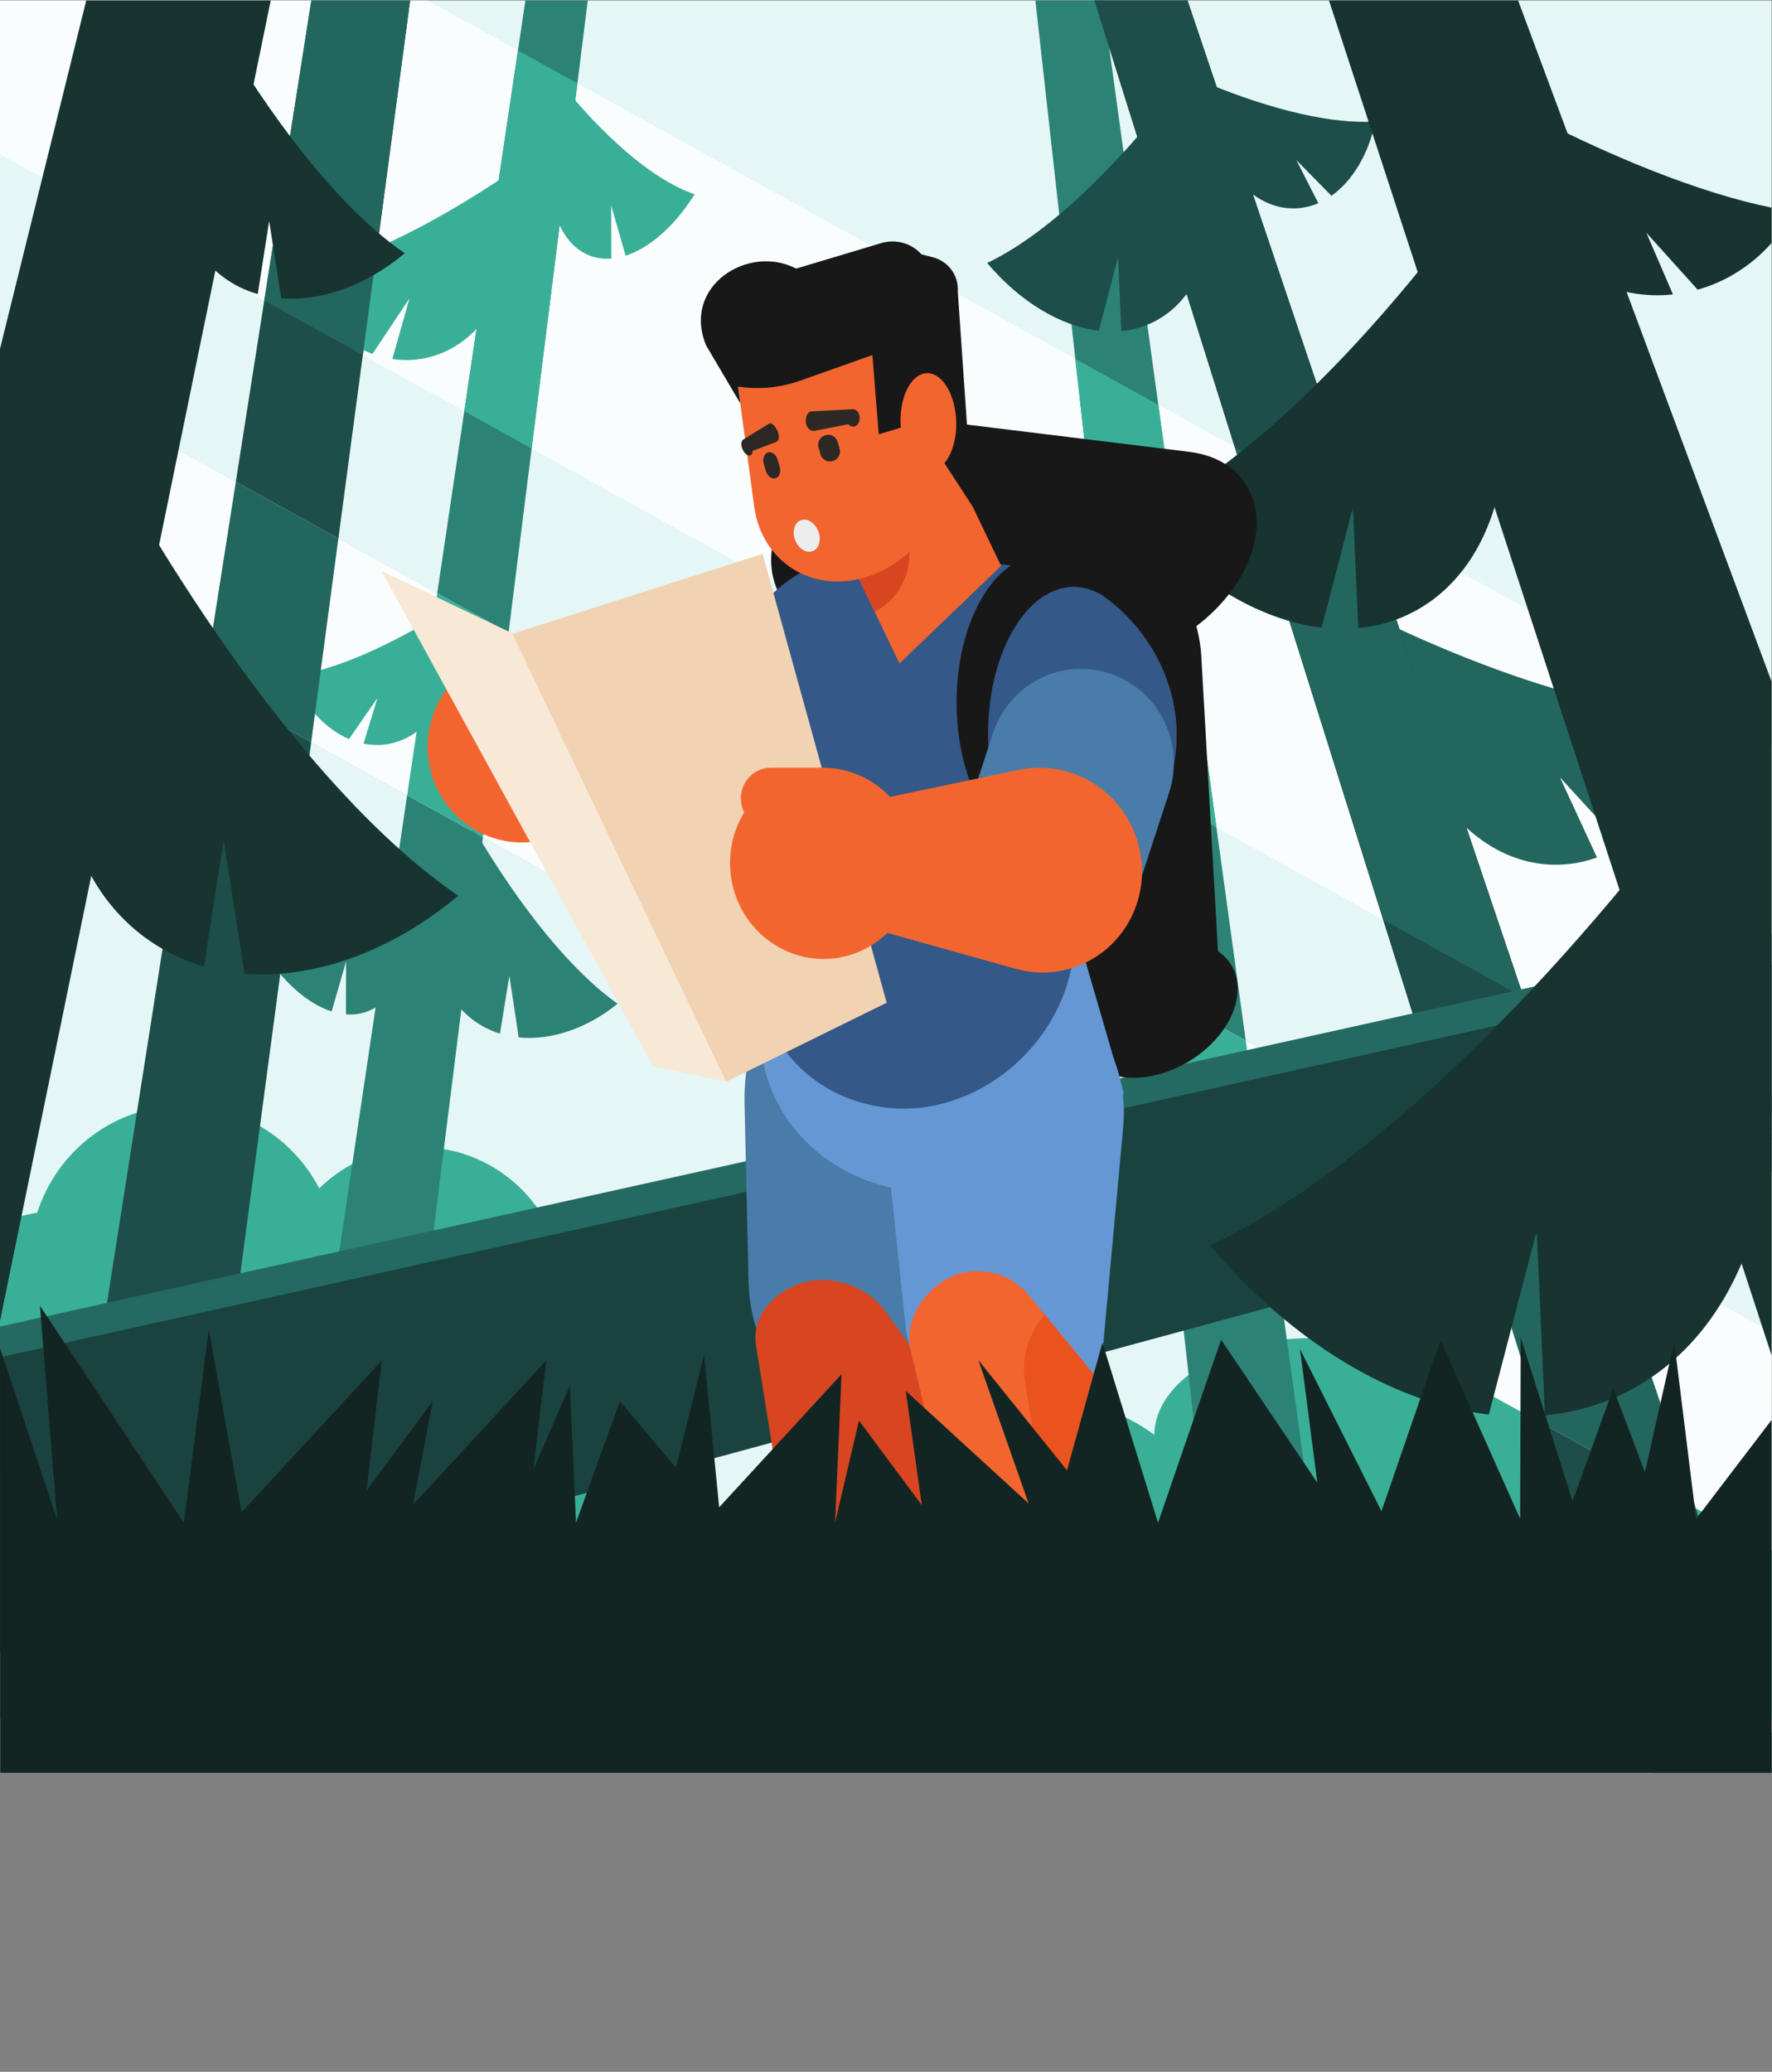 <?xml version="1.0" encoding="UTF-8" standalone="no"?>
<!-- Created with Inkscape (http://www.inkscape.org/) -->

<svg
   version="1.1"
   id="svg2"
   xml:space="preserve"
   width="666.013"
   height="778.373"
   viewBox="0 0 666.013 778.373"
   xmlns="http://www.w3.org/2000/svg"
   xmlns:svg="http://www.w3.org/2000/svg"><rect x="0" y="0" width="666.013" height="778.373" fill="#808080" stroke="none"/><defs
     id="defs6" /><g
     id="g8"
     transform="matrix(1.333,0,0,-1.333,0,778.373)"><g
       id="g1278"><path
         d="M 0,84.267 H 499.512 V 583.777 H 0 V 84.267"
         style="fill:#e5f6f6;fill-opacity:1;fill-rule:evenodd;stroke:none;stroke-width:0.1"
         id="path62" /><path
         d="m 0,239.185 c 3.342,1.342 6.856,2.342 10.498,2.959 5.623,17.533 21.95,30.228 41.193,30.228 16.627,0 31.079,-9.48 38.327,-23.367 7.34,7.193 17.354,11.627 28.387,11.627 22.487,0 40.744,-18.414 40.744,-41.09 0,-2.043 -0.149,-4.049 -0.433,-6.006 19.686,-8.142 33.565,-27.668 33.565,-50.437 0,-30.071 -24.209,-54.485 -54.027,-54.485 -2.606,0 -5.17,0.186 -7.674,0.547 C 116.205,95.745 96.98,87.542 75.869,87.542 57.885,87.542 41.269,93.497 27.859,103.55 21.941,100.626 15.289,98.984 8.261,98.984 5.439,98.984 2.677,99.247 0,99.753 V 239.185"
         style="fill:#3aaf97;fill-opacity:1;fill-rule:evenodd;stroke:none;stroke-width:0.1"
         id="path64" /><path
         d="m 499.513,192.183 c -3.906,1.015 -8.031,1.765 -12.322,2.215 -6.115,11.767 -23.88,20.287 -44.818,20.287 -18.092,0 -33.814,-6.362 -41.699,-15.682 -7.988,4.826 -18.883,7.801 -30.888,7.801 -24.469,0 -44.332,-12.358 -44.332,-27.578 0,-1.369 0.161,-2.717 0.471,-4.032 -21.419,-5.46 -36.52,-18.566 -36.52,-33.849 0,-20.184 26.341,-36.57 58.783,-36.57 2.836,0 5.626,0.127 8.351,0.367 15.64,-9.004 36.56,-14.512 59.528,-14.512 19.566,0 37.644,3.998 52.236,10.746 6.44,-1.965 13.676,-3.064 21.324,-3.064 3.387,0 6.693,0.215 9.886,0.627 v 93.244"
         style="fill:#3aaf97;fill-opacity:1;fill-rule:evenodd;stroke:none;stroke-width:0.1"
         id="path66" /><path
         d="m 240.665,110.39 c 3.356,-1.721 7.104,-2.93 11.098,-3.512 3.525,-9.424 13.759,-16.248 25.823,-16.248 10.423,0 19.484,5.096 24.025,12.561 4.603,-3.866 10.881,-6.248 17.796,-6.248 14.097,0 25.543,9.894 25.543,22.084 0,1.095 -0.092,2.177 -0.272,3.228 12.34,4.375 21.042,14.869 21.042,27.109 0,16.163 -15.176,29.284 -33.87,29.284 -1.632,0 -3.24,-0.1 -4.81,-0.293 -9.013,7.209 -21.063,11.617 -34.296,11.617 -11.274,0 -21.689,-3.199 -30.098,-8.602 -3.709,1.573 -7.877,2.453 -12.286,2.453 -3.408,0 -6.676,-0.527 -9.695,-1.496 V 110.39"
         style="fill:#3aaf97;fill-opacity:1;fill-rule:evenodd;stroke:none;stroke-width:0.1"
         id="path68" /><path
         d="m 120.613,583.777 378.9,-209.594 V 264.13 L 0,540.44 v 43.337 h 120.613"
         style="fill:#f9fdfd;fill-opacity:1;fill-rule:evenodd;stroke:none;stroke-width:0.1"
         id="path70" /><path
         d="M 499.513,146.976 0,423.285 v 61.644 L 499.513,208.618 v -61.642"
         style="fill:#d4ccc6;fill-opacity:1;fill-rule:evenodd;stroke:none;stroke-width:0.1"
         id="path72" /><path
         d="M 499.513,146.976 0,423.285 v 61.644 L 499.513,208.618 v -61.642"
         style="fill:#d4ccc6;fill-opacity:1;fill-rule:evenodd;stroke:none;stroke-width:0.1"
         id="path74" /><path
         d="M 499.513,84.267 H 465.592 L 308.608,583.777 h 26.221 L 499.513,95.554 V 84.267"
         style="fill:#7e6964;fill-opacity:1;fill-rule:evenodd;stroke:none;stroke-width:0.1"
         id="path76" /><path
         d="M 48.978,84.267 H 9.384 L 87.783,583.777 H 115.638 L 48.978,84.267"
         style="fill:#1d4e49;fill-opacity:1;fill-rule:evenodd;stroke:none;stroke-width:0.1"
         id="path78" /><path
         d="M 103.101,84.267 H 73.797 L 148.137,583.777 h 17.592 L 103.101,84.267"
         style="fill:#2c8275;fill-opacity:1;fill-rule:evenodd;stroke:none;stroke-width:0.1"
         id="path80" /><path
         d="M 379.636,84.267 H 347.654 L 291.939,583.777 h 18.985 L 379.636,84.267"
         style="fill:#2c8275;fill-opacity:1;fill-rule:evenodd;stroke:none;stroke-width:0.1"
         id="path82" /><path
         d="m 162.803,560.437 -12.904,-102.916 -18.988,10.505 15.132,101.681 16.76,-9.27"
         style="fill:#3aaf97;fill-opacity:1;fill-rule:evenodd;stroke:none;stroke-width:0.1"
         id="path84" /><path
         d="m 326.599,469.832 16.386,-119.118 -26.699,14.769 -13.081,117.29 23.394,-12.941"
         style="fill:#3aaf97;fill-opacity:1;fill-rule:evenodd;stroke:none;stroke-width:0.1"
         id="path86" /><path
         d="m 351.249,290.632 9.178,-66.721 -30.213,16.713 -7.329,65.695 28.364,-15.687"
         style="fill:#ab9f99;fill-opacity:1;fill-rule:evenodd;stroke:none;stroke-width:0.1"
         id="path88" /><path
         d="M 499.513,84.267 H 465.592 L 308.608,583.777 h 26.221 L 499.513,95.554 V 84.267"
         style="fill:#1d4e49;fill-opacity:1;fill-rule:evenodd;stroke:none;stroke-width:0.1"
         id="path90" /><path
         d="M 499.513,146.976 0,423.285 v 61.644 L 499.513,208.618 v -61.642"
         style="fill:#f9fdfd;fill-opacity:1;fill-rule:evenodd;stroke:none;stroke-width:0.1"
         id="path92" /><path
         d="m 351.249,290.632 9.178,-66.721 -30.213,16.713 -7.329,65.695 28.364,-15.687"
         style="fill:#3aaf97;fill-opacity:1;fill-rule:evenodd;stroke:none;stroke-width:0.1"
         id="path94" /><path
         d="m 497.922,100.275 c 0.531,0.097 1.062,0.203 1.591,0.318 v 46.381 l -21.323,11.795 19.732,-58.494"
         style="fill:#3aaf97;fill-opacity:1;fill-rule:evenodd;stroke:none;stroke-width:0.1"
         id="path96" /><path
         d="m 316.173,490.618 -0.931,20.854 -5.411,-20.768 c -10.806,1.286 -22.248,8.159 -31.492,19.108 15.866,7.527 35.107,25.145 54.21,50.083 l 0.854,-1.575 c 13.639,-26.274 10.269,-55.316 -7.524,-64.813 -3.041,-1.621 -6.31,-2.572 -9.706,-2.889"
         style="fill:#1d4e49;fill-opacity:1;fill-rule:evenodd;stroke:none;stroke-width:0.1"
         id="path98" /><path
         d="m 371.716,526.661 -6.182,12.13 9.888,-10.045 c 5.946,4.195 10.47,11.767 12.38,20.944 -11.773,-0.817 -28.782,3.004 -48.074,11.023 l 0.004,-1.169 c 0.445,-19.281 11.797,-34.678 25.336,-34.357 2.314,0.055 4.545,0.566 6.648,1.474"
         style="fill:#1d4e49;fill-opacity:1;fill-rule:evenodd;stroke:none;stroke-width:0.1"
         id="path100" /><path
         d="m 172.369,511.05 -0.03,14.93 4.06,-14.119 c 6.835,2.196 13.909,8.439 19.462,17.317 -10.315,3.468 -23.078,13.706 -35.97,29.164 l -0.496,-1.222 c -7.894,-20.29 -4.885,-40.529 6.712,-45.168 1.986,-0.793 4.092,-1.078 6.262,-0.902"
         style="fill:#3aaf97;fill-opacity:1;fill-rule:evenodd;stroke:none;stroke-width:0.1"
         id="path102" /><path
         d="m 110.626,482.754 4.833,17.087 -10.438,-15.661 c -9.242,3.35 -17.538,11.365 -22.771,22.208 16.125,2.705 37.984,12.859 61.708,28.971 l 0.329,-1.461 c 4.98,-24.194 -5.891,-46.993 -24.259,-50.88 -3.142,-0.664 -6.3,-0.733 -9.402,-0.264"
         style="fill:#3aaf97;fill-opacity:1;fill-rule:evenodd;stroke:none;stroke-width:0.1"
         id="path104" /><path
         d="m 97.55,298.045 0.029,14.931 -4.06,-14.119 c -6.834,2.196 -13.908,8.438 -19.462,17.316 10.315,3.469 23.078,13.707 35.97,29.165 l 0.496,-1.223 c 7.894,-20.289 4.885,-40.528 -6.712,-45.168 -1.985,-0.792 -4.092,-1.077 -6.261,-0.902"
         style="fill:#2c8275;fill-opacity:1;fill-rule:evenodd;stroke:none;stroke-width:0.1"
         id="path106" /><path
         d="m 140.977,292.607 2.644,16.332 2.633,-17.395 c 9.094,-0.914 19.223,2.481 27.887,9.492 -12.508,8.789 -26.915,26.162 -40.552,49.303 l -0.851,-1.097 c -13.694,-18.349 -13.5,-41.926 0.43,-52.616 2.384,-1.828 5.015,-3.16 7.809,-4.019"
         style="fill:#2c8275;fill-opacity:1;fill-rule:evenodd;stroke:none;stroke-width:0.1"
         id="path108" /><path
         d="m 102.503,374.342 3.932,12.889 -8.024,-11.607 c -6.726,2.872 -12.651,9.276 -16.261,17.736 11.921,1.517 28.227,8.532 46.036,20.036 l 0.211,-1.126 c 3.129,-18.652 -5.372,-35.696 -18.971,-38.043 -2.326,-0.402 -4.651,-0.346 -6.922,0.115"
         style="fill:#3aaf97;fill-opacity:1;fill-rule:evenodd;stroke:none;stroke-width:0.1"
         id="path110" /><path
         d="m 450.283,342.25 -10.432,22.583 17.573,-19.167 c 11.533,7.028 20.717,20.312 25.157,36.757 -22.123,-0.343 -53.629,8.236 -89.014,24.643 l -0.098,-2.118 c -0.982,-34.99 18.834,-63.992 44.223,-64.725 4.342,-0.127 8.567,0.583 12.591,2.027"
         style="fill:#23665e;fill-opacity:1;fill-rule:evenodd;stroke:none;stroke-width:0.1"
         id="path112" /><path
         d="m 438.073,277.693 c -11.413,-0.04 -21.918,-3.635 -30.238,-9.653 l -99.227,315.737 h 26.221 L 438.073,277.693"
         style="fill:#1d4e49;fill-opacity:1;fill-rule:evenodd;stroke:none;stroke-width:0.1"
         id="path114" /><path
         d="M 434.6,182.882 411.149,257.495 434.6,182.882"
         style="fill:#7e6964;fill-opacity:1;fill-rule:evenodd;stroke:none;stroke-width:0.1"
         id="path116" /><path
         d="m 411.149,257.495 41.478,-22.941 25.563,-75.785 -43.59,24.113 -23.451,74.613"
         style="fill:#23665e;fill-opacity:1;fill-rule:evenodd;stroke:none;stroke-width:0.1"
         id="path118" /><path
         d="m 102.304,483.849 -27.794,15.373 13.273,84.555 h 27.855 l -13.334,-99.928"
         style="fill:#23665e;fill-opacity:1;fill-rule:evenodd;stroke:none;stroke-width:0.1"
         id="path120" /><path
         d="m 95.405,432.155 -7.661,-57.407 -30.15,16.678 8.902,56.72 28.909,-15.991"
         style="fill:#23665e;fill-opacity:1;fill-rule:evenodd;stroke:none;stroke-width:0.1"
         id="path122" /><path
         d="m 383.968,438.097 45.639,-135.299 -39.575,21.891 -41.866,133.213 35.802,-19.805"
         style="fill:#23665e;fill-opacity:1;fill-rule:evenodd;stroke:none;stroke-width:0.1"
         id="path124" /><path
         d="m 143.392,405.61 -7.228,-57.646 -21.364,11.816 8.478,56.957 20.114,-11.127"
         style="fill:#3aaf97;fill-opacity:1;fill-rule:evenodd;stroke:none;stroke-width:0.1"
         id="path126" /><path
         d="M 499.513,262.593 0,126.878 v 83.166 l 499.513,110.672 v -58.123"
         style="fill:#246a62;fill-opacity:1;fill-rule:evenodd;stroke:none;stroke-width:0.1"
         id="path128" /><path
         d="M 499.513,253.944 0,118.23 v 83.164 l 499.513,110.675 v -58.125"
         style="fill:#1a4340;fill-opacity:1;fill-rule:evenodd;stroke:none;stroke-width:0.1"
         id="path130" /><path
         d="m 0,485.61 24.312,98.167 H 76.33 L 0,211.614 V 485.61"
         style="fill:#173431;fill-opacity:1;fill-rule:evenodd;stroke:none;stroke-width:0.1"
         id="path132" /><path
         d="m 57.51,311.56 5.557,35.645 5.875,-37.708 c 19.689,-1.553 41.573,6.313 60.248,21.973 -27.157,18.518 -58.513,55.616 -88.259,105.294 l -1.83,-2.422 C 9.656,393.784 10.317,342.516 40.575,319.931 c 5.175,-3.862 10.882,-6.637 16.935,-8.371"
         style="fill:#173431;fill-opacity:1;fill-rule:evenodd;stroke:none;stroke-width:0.1"
         id="path134" /><path
         d="m 72.678,501.038 3.213,20.614 3.398,-21.807 c 11.386,-0.899 24.041,3.651 34.841,12.707 -15.705,10.709 -33.837,32.163 -51.041,60.892 l -1.058,-1.4 c -17.028,-23.456 -16.646,-53.105 0.852,-66.165 2.992,-2.233 6.293,-3.838 9.794,-4.841"
         style="fill:#173431;fill-opacity:1;fill-rule:evenodd;stroke:none;stroke-width:0.1"
         id="path136" /><path
         d="m 471.709,500.943 -7.504,17.386 14.474,-16.051 c 8.015,2.257 15.249,6.854 20.834,13.158 v 9.966 c -19.951,4.068 -45.93,14.264 -74.234,29.418 l -0.295,-1.47 c -4.321,-24.39 11.28,-47.672 34.819,-51.958 4.025,-0.733 8.024,-0.864 11.906,-0.449"
         style="fill:#173431;fill-opacity:1;fill-rule:evenodd;stroke:none;stroke-width:0.1"
         id="path138" /><path
         d="m 382.984,406.896 -1.515,33.968 -8.818,-33.828 c -17.598,2.092 -36.243,13.289 -51.298,31.123 25.843,12.264 57.184,40.962 88.305,81.585 l 1.391,-2.568 c 22.218,-42.797 16.727,-90.103 -12.255,-105.573 -4.955,-2.644 -10.279,-4.188 -15.81,-4.707"
         style="fill:#173431;fill-opacity:1;fill-rule:evenodd;stroke:none;stroke-width:0.1"
         id="path140" /><path
         d="m 435.619,185.025 -2.321,52.033 -13.507,-51.819 c -26.956,3.205 -55.517,20.356 -78.579,47.674 39.588,18.785 87.596,62.746 135.266,124.971 l 2.13,-3.933 c 34.033,-65.555 25.622,-138.018 -18.771,-161.716 -7.592,-4.05 -15.746,-6.416 -24.218,-7.21"
         style="fill:#173431;fill-opacity:1;fill-rule:evenodd;stroke:none;stroke-width:0.1"
         id="path142" /><path
         d="m 499.513,201.937 -124.786,381.84 h 53.325 L 499.513,391.836 V 201.937"
         style="fill:#173431;fill-opacity:1;fill-rule:evenodd;stroke:none;stroke-width:0.1"
         id="path144" /><path
         d="m 211.053,222.911 -1.123,50.168 c -0.502,22.276 12.703,45.17 29.343,50.878 16.64,5.705 30.664,-7.854 31.163,-30.13 l 1.125,-50.17 c 0.501,-22.277 -12.705,-45.172 -29.345,-50.877 -16.641,-5.707 -30.662,7.854 -31.163,30.131"
         style="fill:#497ca8;fill-opacity:1;fill-rule:evenodd;stroke:none;stroke-width:0.1"
         id="path146" /><path
         d="M 213.174,204.63 230.206,98.564 c 0.973,-6.057 6.087,-10.815 12.55,-11.672 6.464,-0.86 12.722,2.388 15.357,7.968 l 16.478,62.655 c 2.784,10.58 0.868,20.717 -5.634,29.814 l -19.145,26.789 c -4.402,6.164 -12.021,9.608 -19.868,8.985 -7.845,-0.625 -18.483,-7.799 -16.77,-18.473"
         style="fill:#d84521;fill-opacity:1;fill-rule:evenodd;stroke:none;stroke-width:0.1"
         id="path148" /><path
         d="m 350.917,423.384 c 8.169,16.275 1.181,31.137 -15.613,33.196 -20.851,2.554 -48.407,5.933 -69.256,8.489 -16.791,2.059 -37.027,-9.466 -45.199,-25.743 v 0 c -8.17,-16.275 -1.178,-31.138 15.615,-33.195 20.85,-2.555 48.404,-5.934 69.254,-8.491 16.794,-2.058 37.03,9.467 45.199,25.744 v 0"
         style="fill:#181819;fill-opacity:1;fill-rule:evenodd;stroke:none;stroke-width:0.1"
         id="path150" /><path
         d="m 308.401,290.819 c 20.467,-6.123 36.14,5.204 35.003,25.3 -1.411,24.951 -3.274,57.928 -4.683,82.879 -1.136,20.093 -18.649,41.348 -39.119,47.472 v 0 c -20.467,6.122 -36.139,-5.207 -35.003,-25.303 1.412,-24.952 3.275,-57.925 4.683,-82.876 1.137,-20.097 18.65,-41.35 39.119,-47.472 v 0"
         style="fill:#181819;fill-opacity:1;fill-rule:evenodd;stroke:none;stroke-width:0.1"
         id="path152" /><path
         d="m 261.854,311.771 c -6.028,-10.411 -2.093,-20.543 8.791,-22.629 13.512,-2.59 31.372,-6.014 44.884,-8.604 10.882,-2.088 24.593,4.662 30.623,15.074 v 0 c 6.029,10.411 2.093,20.543 -8.791,22.629 -13.512,2.59 -31.37,6.013 -44.882,8.605 -10.885,2.085 -24.595,-4.663 -30.625,-15.075 v 0"
         style="fill:#181819;fill-opacity:1;fill-rule:evenodd;stroke:none;stroke-width:0.1"
         id="path154" /><path
         d="m 316.9,275.718 -14.373,49.428 -43.778,-10.619 3.621,-46.815 54.53,8.006"
         style="fill:#6597d4;fill-opacity:1;fill-rule:evenodd;stroke:none;stroke-width:0.1"
         id="path156" /><path
         d="m 276.995,307.513 c -8.289,-1.215 -15.922,-5.937 -21.175,-13.102 -5.256,-7.164 -7.69,-16.168 -6.757,-24.986 1.908,-18.041 4.262,-40.301 6.204,-58.66 2.077,-19.666 18.719,-33.096 37.171,-29.994 v 0 c 9.718,1.631 17.35,10.279 18.312,20.752 1.536,16.736 3.896,42.439 5.974,65.052 1.072,11.672 -2.758,23.022 -10.446,30.942 -7.687,7.922 -18.426,11.588 -29.283,9.996 v 0"
         style="fill:#6597d4;fill-opacity:1;fill-rule:evenodd;stroke:none;stroke-width:0.1"
         id="path158" /><path
         d="m 309.663,292.114 c 0,24.272 -21.369,44.068 -47.568,44.068 -26.201,0 -47.57,-19.796 -47.57,-44.068 0,-24.271 21.369,-44.066 47.57,-44.066 26.199,0 47.568,19.795 47.568,44.066"
         style="fill:#6597d4;fill-opacity:1;fill-rule:evenodd;stroke:none;stroke-width:0.1"
         id="path160" /><path
         d="m 331.653,373.806 c 0.823,11.713 -3.228,23.819 -11.169,33.37 -7.938,9.553 -19.04,15.674 -30.596,16.875 -12.117,1.258 -25.225,2.618 -37.344,3.875 -25.446,2.645 -46.374,-15.125 -48.187,-40.912 v 0 c -0.822,-11.713 3.228,-23.817 11.169,-33.37 7.938,-9.551 19.039,-15.671 30.597,-16.872 12.116,-1.258 25.228,-2.618 37.346,-3.876 25.444,-2.644 46.372,15.125 48.184,40.91 v 0"
         style="fill:#6b3ba0;fill-opacity:1;fill-rule:evenodd;stroke:none;stroke-width:0.1"
         id="path162" /><path
         d="m 331.653,373.806 c 0.823,11.713 -3.228,23.819 -11.169,33.37 -7.938,9.553 -19.04,15.674 -30.596,16.875 -12.117,1.258 -25.225,2.618 -37.344,3.875 -25.446,2.645 -46.374,-15.125 -48.187,-40.912 v 0 c -0.822,-11.713 3.228,-23.817 11.169,-33.37 7.938,-9.551 19.039,-15.671 30.597,-16.872 12.116,-1.258 25.228,-2.618 37.346,-3.876 25.444,-2.644 46.372,15.125 48.184,40.91 v 0"
         style="fill:#345888;fill-opacity:1;fill-rule:evenodd;stroke:none;stroke-width:0.1"
         id="path164" /><path
         d="m 251.288,271.609 c 11.426,-1.01 23.469,2.925 33.196,10.849 9.728,7.926 16.25,19.113 17.976,30.838 l 8.859,60.19 c 3.8,25.814 -12.596,47.34 -37.752,49.565 v 0 c -11.425,1.013 -23.468,-2.924 -33.196,-10.85 -9.727,-7.922 -16.249,-19.109 -17.975,-30.833 l -8.859,-60.191 c -3.8,-25.815 12.596,-47.34 37.751,-49.568 v 0"
         style="fill:#345888;fill-opacity:1;fill-rule:evenodd;stroke:none;stroke-width:0.1"
         id="path166" /><path
         d="m 286.393,346.555 c -9.677,5.411 -16.676,21.024 -16.676,39.419 0,22.886 10.831,41.465 24.17,41.465 6.311,0 12.062,-4.162 16.367,-10.974 -2.357,1.333 -4.877,2.046 -7.494,2.046 -13.339,0 -24.17,-18.58 -24.17,-41.464 0,-12.055 3.006,-22.917 7.803,-30.492"
         style="fill:#181819;fill-opacity:1;fill-rule:evenodd;stroke:none;stroke-width:0.1"
         id="path168" /><path
         d="m 258.447,474.113 -28.657,-27.51 23.82,-49.676 28.659,27.511 -23.822,49.675"
         style="fill:#f3652f;fill-opacity:1;fill-rule:evenodd;stroke:none;stroke-width:0.1"
         id="path170" /><path
         d="m 246.622,411.466 c 7.492,3.964 11.475,12.655 9.068,20.912 -2.746,9.422 -12.781,14.733 -22.396,11.851 -0.698,-0.209 -1.375,-0.455 -2.029,-0.737 l 15.357,-32.026"
         style="fill:#d84521;fill-opacity:1;fill-rule:evenodd;stroke:none;stroke-width:0.1"
         id="path172" /><path
         d="m 260.862,508.65 -55.09,-16.509 6.882,-50.974 c 2.095,-15.516 16.204,-24.497 31.353,-19.957 15.15,4.541 25.831,20.95 23.736,36.466 l -6.881,50.974"
         style="fill:#f3652f;fill-opacity:1;fill-rule:evenodd;stroke:none;stroke-width:0.1"
         id="path174" /><path
         d="m 230.693,434.288 c -0.966,2.387 -3.195,3.722 -4.976,2.981 -1.781,-0.742 -2.442,-3.279 -1.475,-5.667 0.967,-2.388 3.195,-3.722 4.976,-2.98 1.781,0.741 2.442,3.278 1.475,5.666"
         style="fill:#ededed;fill-opacity:1;fill-rule:evenodd;stroke:none;stroke-width:0.1"
         id="path176" /><path
         d="m 208.727,470.256 -9.631,16.318 c -6.935,16.755 11.988,28.696 25.378,21.647 l 23.943,7.175 c 4.141,1.242 8.594,0.006 11.4,-3.162 l 3.184,-0.811 c 4.387,-1.118 7.327,-5.119 7.055,-9.601 l 4.177,-60.629 -15.402,23.649 -11.067,-3.317 -1.78,22.332 -20.48,-7.26 c -5.6,-1.97 -11.587,-2.532 -17.412,-1.634 l 0.635,-4.707"
         style="fill:#181819;fill-opacity:1;fill-rule:evenodd;stroke:none;stroke-width:0.1"
         id="path178" /><path
         d="m 260.171,478.552 c -4.246,-1.272 -6.97,-8.393 -6.086,-15.904 0.885,-7.512 5.043,-12.57 9.287,-11.298 4.245,1.272 6.97,8.393 6.086,15.905 -0.885,7.511 -5.043,12.569 -9.287,11.297"
         style="fill:#f3652f;fill-opacity:1;fill-rule:evenodd;stroke:none;stroke-width:0.1"
         id="path180" /><path
         d="m 228.762,467.977 11.666,0.622 c 0.855,0.045 1.63,-0.673 1.887,-1.745 0.257,-1.072 -0.069,-2.23 -0.795,-2.815 -0.724,-0.584 -1.664,-0.449 -2.285,0.33 L 229.67,462.5 c -1.118,-0.218 -2.182,0.749 -2.423,2.203 -0.241,1.455 0.412,3.214 1.515,3.274"
         style="fill:#2e2825;fill-opacity:1;fill-rule:evenodd;stroke:none;stroke-width:0.1"
         id="path182" /><path
         d="m 232.708,461.266 c -1.48,-0.444 -2.345,-1.992 -1.922,-3.444 l 0.587,-2.012 c 0.422,-1.45 1.979,-2.275 3.46,-1.831 1.48,0.444 2.345,1.994 1.923,3.444 l -0.587,2.013 c -0.423,1.45 -1.981,2.274 -3.461,1.83"
         style="fill:#2e2825;fill-opacity:1;fill-rule:evenodd;stroke:none;stroke-width:0.1"
         id="path184" /><path
         d="m 216.847,464.526 -7.313,-4.493 c -0.536,-0.329 -0.667,-1.291 -0.322,-2.339 0.347,-1.049 1.083,-1.919 1.793,-2.118 0.709,-0.198 1.211,0.326 1.222,1.276 l 6.631,2.495 c 0.774,0.292 0.964,1.597 0.43,2.973 -0.534,1.375 -1.749,2.631 -2.441,2.206"
         style="fill:#2e2825;fill-opacity:1;fill-rule:evenodd;stroke:none;stroke-width:0.1"
         id="path186" /><path
         d="m 216.541,456.421 c 1.076,0.323 2.304,-0.6 2.727,-2.051 l 0.586,-2.012 c 0.422,-1.451 -0.113,-2.902 -1.189,-3.224 -1.078,-0.323 -2.306,0.6 -2.728,2.05 l -0.587,2.012 c -0.423,1.452 0.113,2.902 1.191,3.225"
         style="fill:#2e2825;fill-opacity:1;fill-rule:evenodd;stroke:none;stroke-width:0.1"
         id="path188" /><path
         d="m 286.312,312.351 c 13.716,-4.614 28.525,2.921 33.075,16.829 3.259,9.962 6.998,21.391 10.257,31.353 4.549,13.909 -2.881,28.923 -16.598,33.537 v 0 c -13.716,4.614 -28.523,-2.921 -33.072,-16.829 l -10.258,-31.354 c -4.549,-13.907 2.88,-28.921 16.596,-33.536 v 0"
         style="fill:#497ca8;fill-opacity:1;fill-rule:evenodd;stroke:none;stroke-width:0.1"
         id="path190" /><path
         d="m 121.859,381.725 c 4.516,14.162 19.499,21.93 33.466,17.35 13.966,-4.579 21.627,-19.772 17.11,-33.933 -4.516,-14.162 -19.499,-21.93 -33.465,-17.35 -13.966,4.579 -21.627,19.772 -17.111,33.933"
         style="fill:#f3652f;fill-opacity:1;fill-rule:evenodd;stroke:none;stroke-width:0.1"
         id="path192" /><path
         d="m 321.994,337.731 c -0.151,-8.779 -4.301,-16.997 -11.236,-22.254 -6.937,-5.26 -15.882,-6.974 -24.232,-4.64 -18.147,5.072 -39.166,10.949 -51.962,14.526 -6.953,1.942 -11.724,8.416 -11.598,15.726 v 0 c 0.126,7.257 5.195,13.457 12.203,14.926 12.853,2.699 33.869,7.108 52.078,10.927 8.599,1.805 17.538,-0.454 24.298,-6.135 6.76,-5.682 10.605,-14.173 10.45,-23.073 l -10e-4,-0.003"
         style="fill:#f3652f;fill-opacity:1;fill-rule:evenodd;stroke:none;stroke-width:0.1"
         id="path194" /><path
         d="m 215.029,427.807 -70.894,-22.631 60.596,-126.144 45.283,22.287 -34.985,126.488"
         style="fill:#f1d2b2;fill-opacity:1;fill-rule:evenodd;stroke:none;stroke-width:0.1"
         id="path196" /><path
         d="m 232.12,367.552 h -14.71 c -4.707,0 -8.519,-3.865 -8.519,-8.638 v 0 c 0,-4.769 3.812,-8.637 8.519,-8.637 6.628,0 14.71,0 14.71,0 v 17.275"
         style="fill:#f3652f;fill-opacity:1;fill-rule:evenodd;stroke:none;stroke-width:0.1"
         id="path198" /><path
         d="m 144.394,405.46 -36.858,17.587 76.568,-139.571 20.628,-4.446 -60.338,126.43"
         style="fill:#f8e8d6;fill-opacity:1;fill-rule:evenodd;stroke:none;stroke-width:0.1"
         id="path200" /><path
         d="m 228.168,367.254 c -14.35,-2.189 -24.213,-15.894 -22.03,-30.612 2.183,-14.719 15.585,-24.875 29.935,-22.688 14.35,2.19 24.213,15.894 22.03,30.612 -2.184,14.718 -15.585,24.876 -29.935,22.688"
         style="fill:#f3652f;fill-opacity:1;fill-rule:evenodd;stroke:none;stroke-width:0.1"
         id="path202" /><path
         d="M 256.843,202.915 283.097,94.476 c 1.5,-6.194 6.742,-10.354 12.868,-10.207 6.126,0.148 11.658,4.568 13.578,10.847 l 9.299,68.356 c 1.569,11.547 -1.208,21.861 -8.172,30.346 l -20.503,24.984 c -4.719,5.748 -12.173,8.125 -19.447,6.201 -7.273,-1.926 -16.517,-11.172 -13.877,-22.088"
         style="fill:#f3652f;fill-opacity:1;fill-rule:evenodd;stroke:none;stroke-width:0.1"
         id="path204" /><path
         d="m 313.792,126.345 5.05,37.127 c 1.569,11.547 -1.208,21.861 -8.172,30.346 l -16.176,19.71 -1.429,-2.039 c -3.683,-5.246 -5.055,-11.13 -4.038,-17.328 l 8.189,-49.914 c 1.113,-6.789 4.798,-11.967 10.599,-14.89 l 5.977,-3.012"
         style="fill:#eb531e;fill-opacity:1;fill-rule:evenodd;stroke:none;stroke-width:0.1"
         id="path206" /><path
         d="M 51.855,154.763 11.251,215.917 16.107,155.612 0.007,204.013 0.037,154.763 V 84.265 H 499.513 V 183.73 l -21.268,-27.889 -6.17,49.894 -8.278,-36.693 -8.928,23.539 -11.465,-31.707 -14.614,46.055 -0.174,-51.022 -22.463,50.28 -16.632,-48.166 -22.976,45.699 4.881,-37.662 -27.13,40.287 -17.777,-51.582 -15.677,50.758 -9.993,-35.983 -25,31.047 14.186,-40.402 -34.638,31.722 4.502,-32.173 -17.707,23.812 -6.736,-28.781 1.824,41.861 -34.498,-37.517 -4.27,43.066 -7.939,-31.885 -15.784,18.75 -12.375,-34.275 -1.727,38.633 -10.278,-23.516 3.628,30.65 -37.572,-40.677 5.567,29.218 -18.697,-25.3 4.352,36.759 -39.568,-42.836 -9.256,51.592 -7.009,-54.523"
         style="fill:#132522;fill-opacity:1;fill-rule:evenodd;stroke:none;stroke-width:0.1"
         id="path208" /></g></g></svg>
